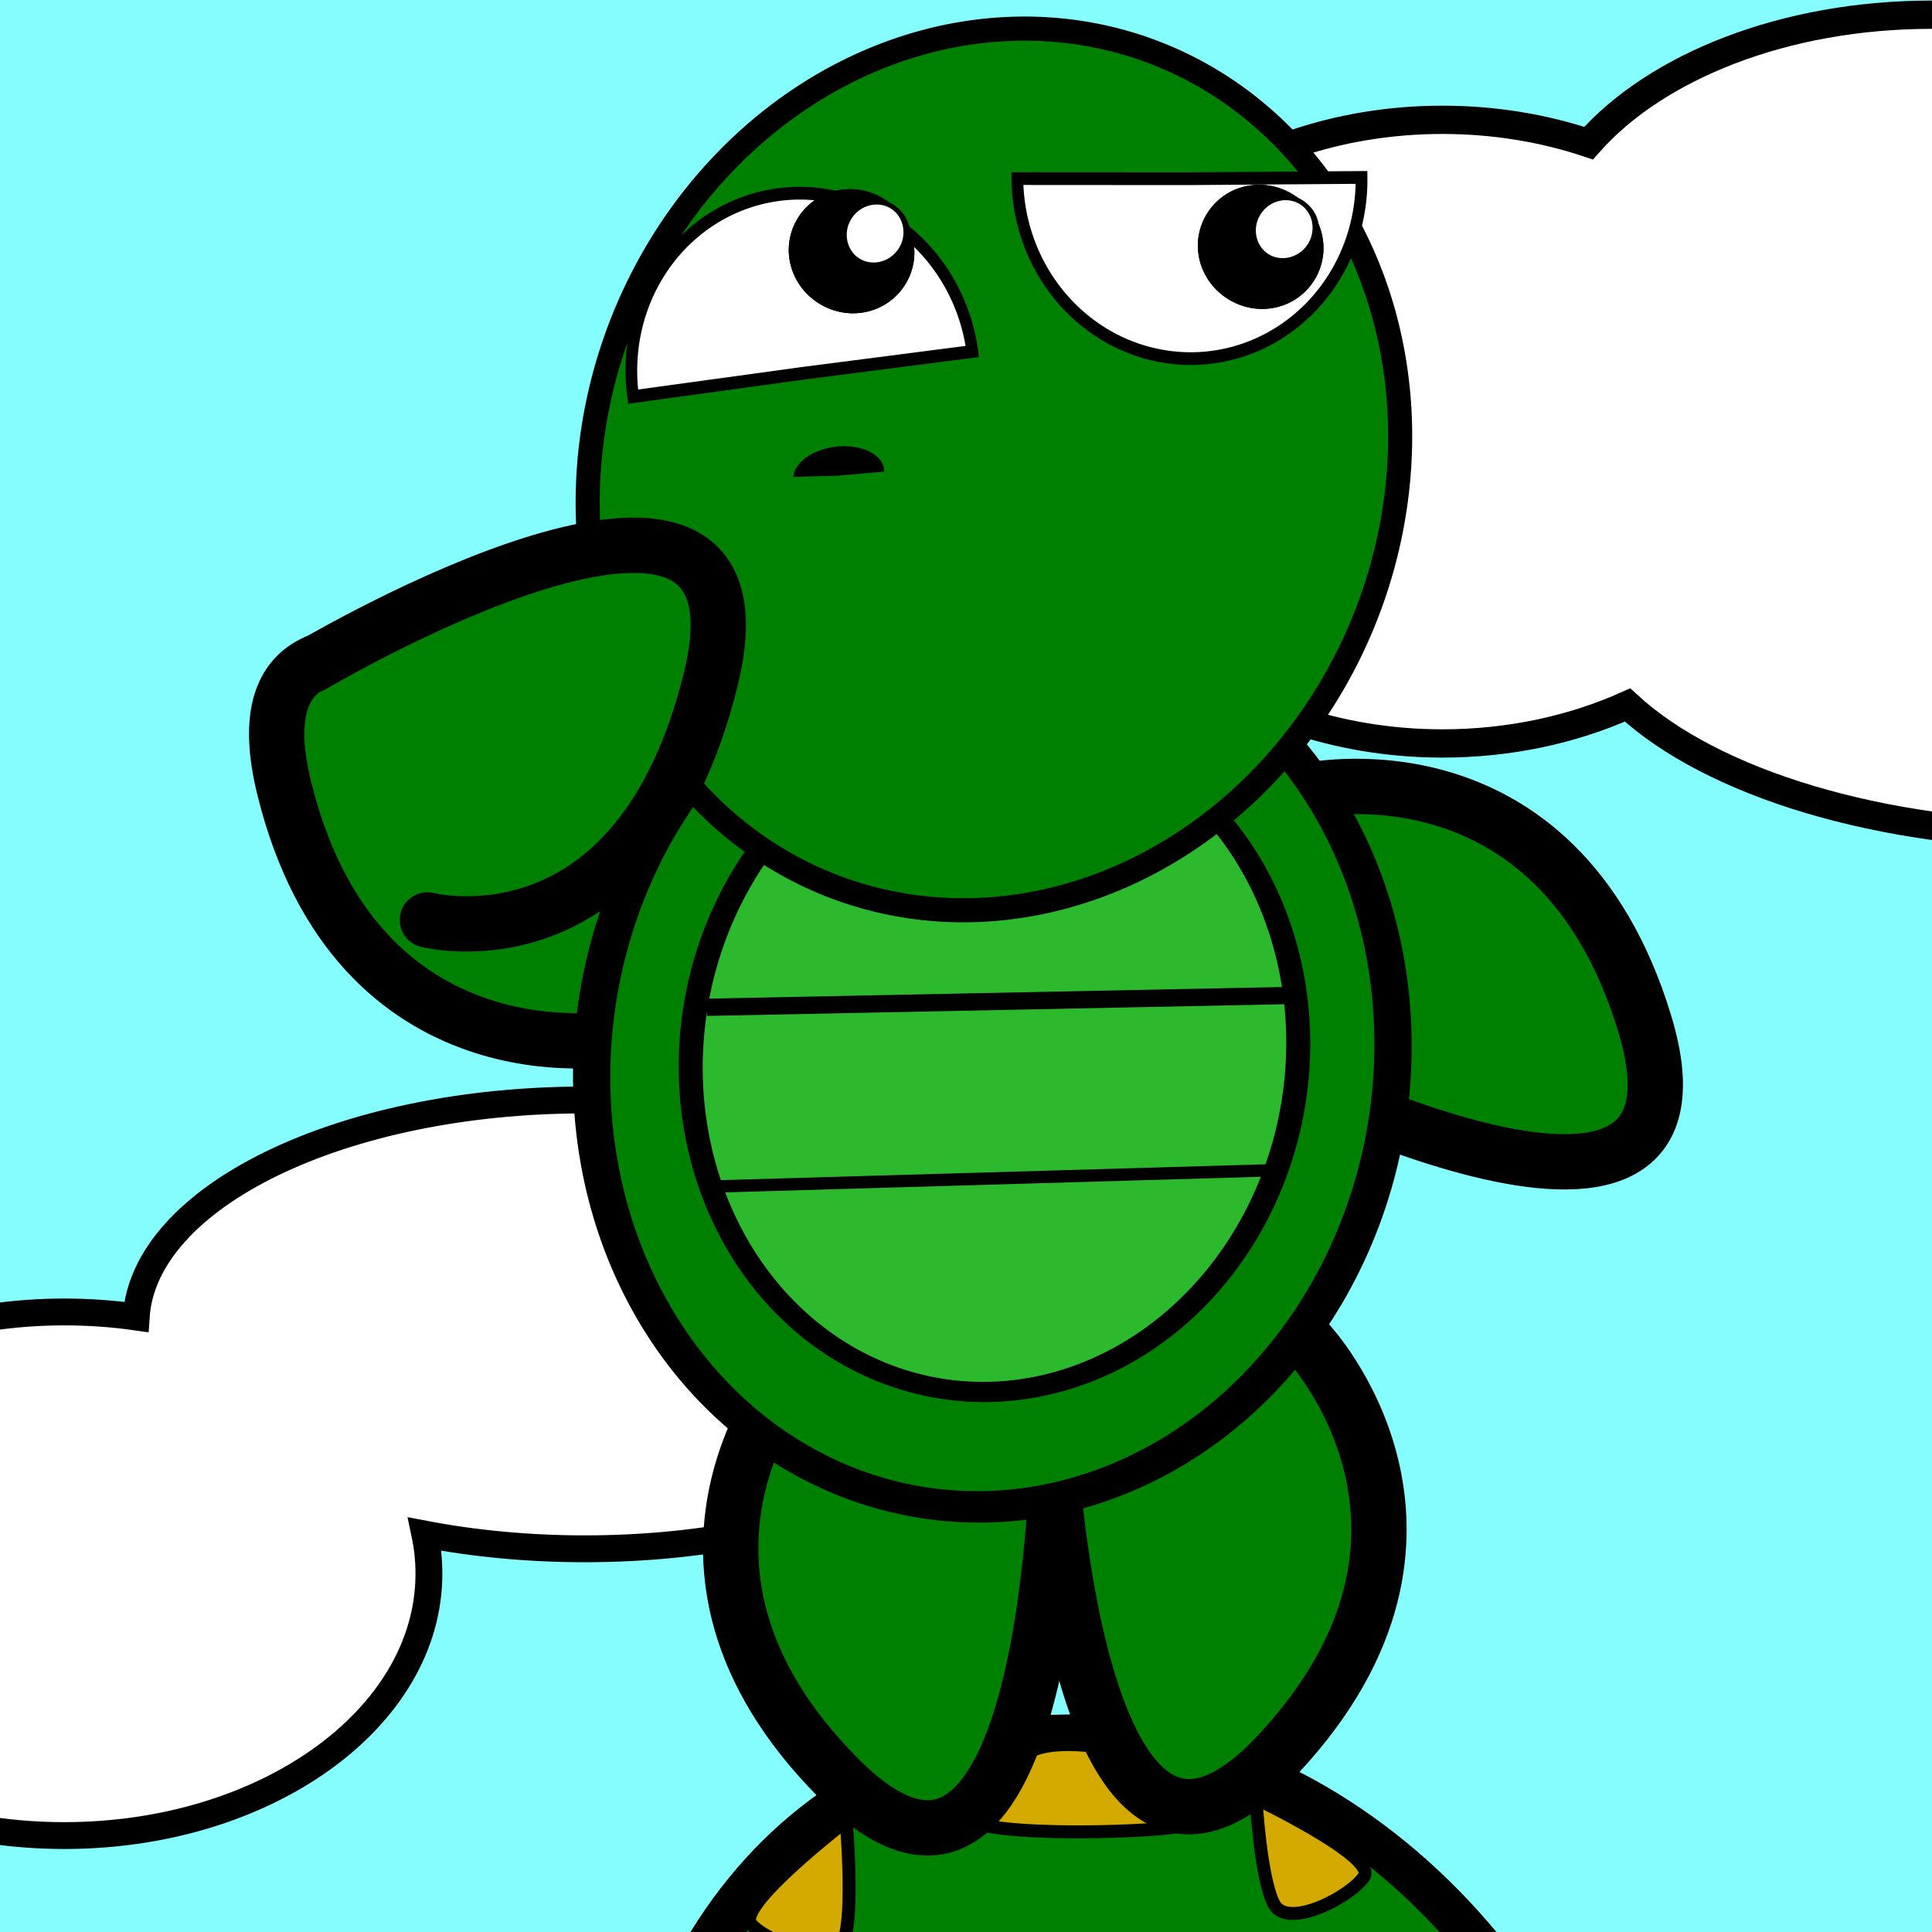 <?xml version="1.0" encoding="UTF-8" standalone="no"?>
<!-- Created with Inkscape (http://www.inkscape.org/) -->

<svg
   xmlns:dc="http://purl.org/dc/elements/1.1/"
   xmlns:cc="http://creativecommons.org/ns#"
   xmlns:rdf="http://www.w3.org/1999/02/22-rdf-syntax-ns#"
   xmlns:svg="http://www.w3.org/2000/svg"
   xmlns="http://www.w3.org/2000/svg"
   xmlns:sodipodi="http://sodipodi.sourceforge.net/DTD/sodipodi-0.dtd"
   xmlns:inkscape="http://www.inkscape.org/namespaces/inkscape"
   width="128"
   height="128"
   id="svg4722"
   version="1.1"
   inkscape:version="0.48.1 r9760"
   sodipodi:docname="turtle_icon.svg"
   inkscape:export-filename="/home/cananian/Projects/OLPC/turtlescript/images/turtle_icon-128x128.png"
   inkscape:export-xdpi="90"
   inkscape:export-ydpi="90">
  <rect width="100%" height="100%" fill="#333333" stroke="none"/>
  <defs
     id="defs4724" />
  <sodipodi:namedview
     id="base"
     pagecolor="#ffffff"
     bordercolor="#666666"
     borderopacity="1.0"
     inkscape:pageopacity="0.0"
     inkscape:pageshadow="2"
     inkscape:zoom="1.6683301"
     inkscape:cx="26.278147"
     inkscape:cy="47.336955"
     inkscape:document-units="px"
     inkscape:current-layer="layer3"
     showgrid="false"
     inkscape:window-width="869"
     inkscape:window-height="682"
     inkscape:window-x="549"
     inkscape:window-y="88"
     inkscape:window-maximized="0"
     borderlayer="true" />
  <g
     inkscape:label="Turtle Stack 1"
     inkscape:groupmode="layer"
     id="layer1"
     transform="translate(0,-924.362)" />
  <g
     inkscape:groupmode="layer"
     id="layer3"
     inkscape:label="Hero"
     transform="translate(0,-832)">
    <rect
       style="fill:#85fdff;fill-opacity:1;stroke:none"
       id="rect12997"
       width="200"
       height="200"
       x="-39.97"
       y="798.771"
       ry="0.445" />
    <path
       style="fill:#ffffff;fill-opacity:1;stroke:#000000;stroke-width:1.874;stroke-miterlimit:4;stroke-opacity:1;stroke-dasharray:none"
       d="m 127.975,832.974 c -9.748,0 -18.248,3.429 -22.73,8.51 -2.983,-0.997 -6.255,-1.546 -9.681,-1.546 -14.054,0 -25.447,9.251 -25.447,20.662 0,11.411 11.393,20.656 25.447,20.656 4.446,0 8.627,-0.92 12.264,-2.548 5.56,5.135 16.68,8.639 29.494,8.639 18.378,0 33.278,-7.205 33.278,-16.094 0,-6.403 -7.729,-11.933 -18.923,-14.524 1.534,-2.133 2.395,-4.501 2.395,-7.005 0,-9.249 -11.683,-16.75 -26.097,-16.75 z"
       id="path13770"
       inkscape:connector-curvature="0" />
    <path
       style="fill:#ffffff;fill-opacity:1;stroke:#000000;stroke-width:1.779;stroke-linecap:round;stroke-linejoin:miter;stroke-miterlimit:4;stroke-opacity:1;stroke-dasharray:none;stroke-dashoffset:0"
       d="m 4.258,953.611 c -13.343,0 -24.159,-7.769 -24.159,-17.348 0,-9.579 10.817,-17.342 24.159,-17.342 1.631,0 3.225,0.113 4.765,0.334 0.517,-7.984 13.626,-14.379 29.72,-14.379 16.422,0 29.736,6.657 29.736,14.868 0,8.211 -13.315,14.868 -29.736,14.868 -3.733,0 -7.306,-0.345 -10.598,-0.973 0.181,0.856 0.272,1.732 0.272,2.624 0,9.579 -10.817,17.348 -24.159,17.348 z"
       id="path13776"
       inkscape:connector-curvature="0" />
    <g
       id="g11766"
       transform="matrix(0.156,0,0,0.156,17.003,830.237)">
      <g
         transform="matrix(-0.358,-5.494,5.494,-0.358,-3883.156,2624.824)"
         id="g11559">
        <g
           id="g5410"
           transform="matrix(0.082,-0.997,0.997,0.082,-468.789,1051.837)">
          <path
             sodipodi:type="arc"
             style="fill:#008000;fill-opacity:1;stroke:#000000;stroke-width:9.098;stroke-miterlimit:4;stroke-opacity:1;stroke-dasharray:none"
             id="path5412"
             sodipodi:cx="268.57144"
             sodipodi:cy="313.79074"
             sodipodi:rx="97.14286"
             sodipodi:ry="130"
             d="m 365.714,313.791 c 0,71.797 -43.492,130 -97.143,130 -53.651,0 -97.143,-58.203 -97.143,-130 0,-2.082 0.037,-4.164 0.112,-6.244 l 97.031,6.244 z"
             transform="matrix(-0.396,0.022,0.054,0.347,408.002,574.637)"
             sodipodi:start="0"
             sodipodi:end="3.1896387" />
          <path
             inkscape:transform-center-y="-7.3951947"
             inkscape:transform-center-x="-41.844265"
             sodipodi:end="3.1896387"
             sodipodi:start="0"
             transform="matrix(-0.323,0.013,0.037,0.138,392.339,641.906)"
             d="m 365.714,313.791 c 0,71.797 -43.492,130 -97.143,130 -53.651,0 -97.143,-58.203 -97.143,-130 0,-2.082 0.037,-4.164 0.112,-6.244 l 97.031,6.244 z"
             sodipodi:ry="130"
             sodipodi:rx="97.14286"
             sodipodi:cy="313.79074"
             sodipodi:cx="268.57144"
             id="path5414"
             style="fill:#2db92d;fill-opacity:1;stroke:#000000;stroke-width:9.098;stroke-miterlimit:4;stroke-opacity:1;stroke-dasharray:none"
             sodipodi:type="arc" />
          <path
             inkscape:connector-curvature="0"
             id="path5416"
             d="m 315,689.505 -8.571,15"
             style="fill:none;stroke:#000000;stroke-width:1px;stroke-linecap:butt;stroke-linejoin:miter;stroke-opacity:1" />
          <path
             inkscape:connector-curvature="0"
             id="path5418"
             d="m 336.429,688.791 -7.143,16.429"
             style="fill:none;stroke:#000000;stroke-width:1px;stroke-linecap:butt;stroke-linejoin:miter;stroke-opacity:1" />
        </g>
        <path
           inkscape:transform-center-y="16.136578"
           inkscape:transform-center-x="-28.319872"
           style="fill:#d4aa00;stroke:#000000;stroke-width:1px;stroke-linecap:butt;stroke-linejoin:miter;stroke-opacity:1"
           d="m 288.406,793.572 c 0,0 -5.495,4.533 -5.801,2.738 -0.306,-1.795 0.129,-17.146 2.251,-16.371 1.113,0.406 1.988,2.328 3.946,4.899 1.774,2.33 -0.395,8.734 -0.395,8.734 z"
           id="path5436"
           inkscape:connector-curvature="0"
           sodipodi:nodetypes="cscsc" />
        <path
           inkscape:connector-curvature="0"
           id="path5438"
           d="m 284.36,802.582 c 0,0 -5.045,9.011 -6.516,7.936 -1.47,-1.075 -3.744,-6.156 -1.682,-7.078 2.062,-0.922 8.198,-0.858 8.198,-0.858 z"
           style="fill:#d4aa00;stroke:#000000;stroke-width:1px;stroke-linecap:butt;stroke-linejoin:miter;stroke-opacity:1"
           inkscape:transform-center-x="-28.722917"
           inkscape:transform-center-y="-10.253323"
           sodipodi:nodetypes="cccc" />
        <path
           inkscape:connector-curvature="0"
           id="path5438-5"
           d="m 284.701,770.923 c 0,0 -5.973,-8.918 -7.444,-7.843 -1.47,1.075 -3.744,6.156 -1.682,7.078 2.062,0.922 9.126,0.765 9.126,0.765 z"
           style="fill:#d4aa00;stroke:#000000;stroke-width:1px;stroke-linecap:butt;stroke-linejoin:miter;stroke-opacity:1"
           inkscape:transform-center-x="-28.722917"
           inkscape:transform-center-y="10.253326"
           sodipodi:nodetypes="cccc" />
      </g>
      <g
         transform="matrix(0.296,-5.498,5.498,0.296,-4061.369,2356.812)"
         id="g11559-1">
        <g
           id="g5410-2"
           transform="matrix(0.082,-0.997,0.997,0.082,-468.789,1051.837)">
          <path
             sodipodi:type="arc"
             style="fill:#008000;fill-opacity:1;stroke:#000000;stroke-width:9.098;stroke-miterlimit:4;stroke-opacity:1;stroke-dasharray:none"
             id="path5412-4"
             sodipodi:cx="268.57144"
             sodipodi:cy="313.79074"
             sodipodi:rx="97.14286"
             sodipodi:ry="130"
             d="m 365.714,313.791 c 0,71.797 -43.492,130 -97.143,130 -53.651,0 -97.143,-58.203 -97.143,-130 0,-2.082 0.037,-4.164 0.112,-6.244 l 97.031,6.244 z"
             transform="matrix(-0.396,0.022,0.054,0.347,408.002,574.637)"
             sodipodi:start="0"
             sodipodi:end="3.1896387" />
          <path
             inkscape:transform-center-y="-7.3951947"
             inkscape:transform-center-x="-41.844265"
             sodipodi:end="3.1896387"
             sodipodi:start="0"
             transform="matrix(-0.323,0.013,0.037,0.138,392.339,641.906)"
             d="m 365.714,313.791 c 0,71.797 -43.492,130 -97.143,130 -53.651,0 -97.143,-58.203 -97.143,-130 0,-2.082 0.037,-4.164 0.112,-6.244 l 97.031,6.244 z"
             sodipodi:ry="130"
             sodipodi:rx="97.14286"
             sodipodi:cy="313.79074"
             sodipodi:cx="268.57144"
             id="path5414-1"
             style="fill:#2db92d;fill-opacity:1;stroke:#000000;stroke-width:9.098;stroke-miterlimit:4;stroke-opacity:1;stroke-dasharray:none"
             sodipodi:type="arc" />
          <path
             inkscape:connector-curvature="0"
             id="path5416-2"
             d="m 315,689.505 -8.571,15"
             style="fill:none;stroke:#000000;stroke-width:1px;stroke-linecap:butt;stroke-linejoin:miter;stroke-opacity:1" />
          <path
             inkscape:connector-curvature="0"
             id="path5418-8"
             d="m 336.429,688.791 -7.143,16.429"
             style="fill:none;stroke:#000000;stroke-width:1px;stroke-linecap:butt;stroke-linejoin:miter;stroke-opacity:1" />
        </g>
        <path
           inkscape:transform-center-y="16.136578"
           inkscape:transform-center-x="-28.319872"
           style="fill:#d4aa00;stroke:#000000;stroke-width:1px;stroke-linecap:butt;stroke-linejoin:miter;stroke-opacity:1"
           d="m 288.406,793.572 c 0,0 -5.495,4.533 -5.801,2.738 -0.306,-1.795 0.129,-17.146 2.251,-16.371 1.113,0.406 1.988,2.328 3.946,4.899 1.774,2.33 -0.395,8.734 -0.395,8.734 z"
           id="path5436-3"
           inkscape:connector-curvature="0"
           sodipodi:nodetypes="cscsc" />
        <path
           inkscape:connector-curvature="0"
           id="path5438-9"
           d="m 284.36,802.582 c 0,0 -5.045,9.011 -6.516,7.936 -1.47,-1.075 -3.744,-6.156 -1.682,-7.078 2.062,-0.922 8.198,-0.858 8.198,-0.858 z"
           style="fill:#d4aa00;stroke:#000000;stroke-width:1px;stroke-linecap:butt;stroke-linejoin:miter;stroke-opacity:1"
           inkscape:transform-center-x="-28.722917"
           inkscape:transform-center-y="-10.253323"
           sodipodi:nodetypes="cccc" />
        <path
           inkscape:connector-curvature="0"
           id="path5438-5-2"
           d="m 284.701,770.923 c 0,0 -5.973,-8.918 -7.444,-7.843 -1.47,1.075 -3.744,6.156 -1.682,7.078 2.062,0.922 9.126,0.765 9.126,0.765 z"
           style="fill:#d4aa00;stroke:#000000;stroke-width:1px;stroke-linecap:butt;stroke-linejoin:miter;stroke-opacity:1"
           inkscape:transform-center-x="-28.722917"
           inkscape:transform-center-y="10.253326"
           sodipodi:nodetypes="cccc" />
      </g>
      <g
         transform="matrix(0,-5.506,5.506,0,-3985.925,2838.883)"
         id="g11559-0">
        <g
           id="g5410-7"
           transform="matrix(0.082,-0.997,0.997,0.082,-468.789,1051.837)">
          <path
             sodipodi:type="arc"
             style="fill:#008000;fill-opacity:1;stroke:#000000;stroke-width:9.098;stroke-miterlimit:4;stroke-opacity:1;stroke-dasharray:none"
             id="path5412-7"
             sodipodi:cx="268.57144"
             sodipodi:cy="313.79074"
             sodipodi:rx="97.14286"
             sodipodi:ry="130"
             d="m 365.714,313.791 c 0,71.797 -43.492,130 -97.143,130 -53.651,0 -97.143,-58.203 -97.143,-130 0,-2.082 0.037,-4.164 0.112,-6.244 l 97.031,6.244 z"
             transform="matrix(-0.396,0.022,0.054,0.347,408.002,574.637)"
             sodipodi:start="0"
             sodipodi:end="3.1896387" />
          <path
             inkscape:transform-center-y="-7.3951947"
             inkscape:transform-center-x="-41.844265"
             sodipodi:end="3.1896387"
             sodipodi:start="0"
             transform="matrix(-0.323,0.013,0.037,0.138,392.339,641.906)"
             d="m 365.714,313.791 c 0,71.797 -43.492,130 -97.143,130 -53.651,0 -97.143,-58.203 -97.143,-130 0,-2.082 0.037,-4.164 0.112,-6.244 l 97.031,6.244 z"
             sodipodi:ry="130"
             sodipodi:rx="97.14286"
             sodipodi:cy="313.79074"
             sodipodi:cx="268.57144"
             id="path5414-6"
             style="fill:#2db92d;fill-opacity:1;stroke:#000000;stroke-width:9.098;stroke-miterlimit:4;stroke-opacity:1;stroke-dasharray:none"
             sodipodi:type="arc" />
          <path
             inkscape:connector-curvature="0"
             id="path5416-9"
             d="m 315,689.505 -8.571,15"
             style="fill:none;stroke:#000000;stroke-width:1px;stroke-linecap:butt;stroke-linejoin:miter;stroke-opacity:1" />
          <path
             inkscape:connector-curvature="0"
             id="path5418-5"
             d="m 336.429,688.791 -7.143,16.429"
             style="fill:none;stroke:#000000;stroke-width:1px;stroke-linecap:butt;stroke-linejoin:miter;stroke-opacity:1" />
        </g>
        <path
           inkscape:transform-center-y="16.136578"
           inkscape:transform-center-x="-28.319872"
           style="fill:#d4aa00;stroke:#000000;stroke-width:1px;stroke-linecap:butt;stroke-linejoin:miter;stroke-opacity:1"
           d="m 288.406,793.572 c 0,0 -5.495,4.533 -5.801,2.738 -0.306,-1.795 0.129,-17.146 2.251,-16.371 1.113,0.406 1.988,2.328 3.946,4.899 1.774,2.33 -0.395,8.734 -0.395,8.734 z"
           id="path5436-2"
           inkscape:connector-curvature="0"
           sodipodi:nodetypes="cscsc" />
        <path
           inkscape:connector-curvature="0"
           id="path5438-3"
           d="m 284.36,802.582 c 0,0 -5.045,9.011 -6.516,7.936 -1.47,-1.075 -3.744,-6.156 -1.682,-7.078 2.062,-0.922 8.198,-0.858 8.198,-0.858 z"
           style="fill:#d4aa00;stroke:#000000;stroke-width:1px;stroke-linecap:butt;stroke-linejoin:miter;stroke-opacity:1"
           inkscape:transform-center-x="-28.722917"
           inkscape:transform-center-y="-10.253323"
           sodipodi:nodetypes="cccc" />
        <path
           inkscape:connector-curvature="0"
           id="path5438-5-1"
           d="m 284.701,770.923 c 0,0 -5.973,-8.918 -7.444,-7.843 -1.47,1.075 -3.744,6.156 -1.682,7.078 2.062,0.922 9.126,0.765 9.126,0.765 z"
           style="fill:#d4aa00;stroke:#000000;stroke-width:1px;stroke-linecap:butt;stroke-linejoin:miter;stroke-opacity:1"
           inkscape:transform-center-x="-28.722917"
           inkscape:transform-center-y="10.253326"
           sodipodi:nodetypes="cccc" />
      </g>
    </g>
    <path
       inkscape:connector-curvature="0"
       id="path4320"
       d="m 82.603,902.138 c 0,0 32.22,16.855 26.35,-2.367 -5.87,-19.222 -22.578,-15.35 -22.578,-15.35"
       style="fill:#008000;stroke:#000000;stroke-width:3.666;stroke-linecap:butt;stroke-linejoin:miter;stroke-miterlimit:4;stroke-opacity:1;stroke-dasharray:none" />
    <path
       inkscape:connector-curvature="0"
       id="path4322"
       d="m 45.279,883.302 c 0,0 -31.275,-18.549 -26.439,0.959 4.837,19.508 21.728,16.532 21.728,16.532"
       style="fill:#008000;stroke:#000000;stroke-width:3.666;stroke-linecap:butt;stroke-linejoin:miter;stroke-miterlimit:4;stroke-opacity:1;stroke-dasharray:none" />
    <path
       inkscape:transform-center-y="22.228534"
       inkscape:transform-center-x="-2.2463931"
       style="fill:#008000;stroke:#000000;stroke-width:3.666;stroke-linecap:butt;stroke-linejoin:miter;stroke-miterlimit:4;stroke-opacity:1;stroke-dasharray:none"
       d="m 69.467,926.57 c 0,0 1.545,36.329 15.244,21.623 13.699,-14.707 1.98,-27.23 1.98,-27.23"
       id="path4324"
       inkscape:connector-curvature="0" />
    <path
       inkscape:connector-curvature="0"
       id="path4326"
       d="m 70.085,927.69 c 0,0 -0.387,36.36 -14.547,22.098 -14.161,-14.263 -2.847,-27.153 -2.847,-27.153"
       style="fill:#008000;stroke:#000000;stroke-width:3.666;stroke-linecap:butt;stroke-linejoin:miter;stroke-miterlimit:4;stroke-opacity:1;stroke-dasharray:none"
       inkscape:transform-center-x="-15.246368"
       inkscape:transform-center-y="31.876598" />
    <path
       sodipodi:type="arc"
       style="fill:#008000;fill-opacity:1;stroke:#000000;stroke-width:9.098;stroke-miterlimit:4;stroke-opacity:1;stroke-dasharray:none"
       id="path4328"
       sodipodi:cx="268.57144"
       sodipodi:cy="313.79074"
       sodipodi:rx="97.14286"
       sodipodi:ry="130"
       d="m 365.714,313.791 a 97.143,130 0 1 1 -194.286,0 97.143,130 0 1 1 194.286,0 z"
       transform="matrix(0.269,0.043,-0.036,0.225,4.797,820.136)" />
    <path
       d="m 365.714,313.791 a 97.143,130 0 1 1 -194.286,0 97.143,130 0 1 1 194.286,0 z"
       sodipodi:ry="130"
       sodipodi:rx="97.14286"
       sodipodi:cy="313.79074"
       sodipodi:cx="268.57144"
       id="path4330"
       style="fill:#2db92d;fill-opacity:1;stroke:#000000;stroke-width:7.726;stroke-miterlimit:4;stroke-opacity:1;stroke-dasharray:none"
       sodipodi:type="arc"
       transform="matrix(0.204,0.032,-0.027,0.17,19.571,839.965)" />
    <path
       sodipodi:type="arc"
       style="fill:#008000;fill-opacity:1;stroke:#000000;stroke-width:5.858;stroke-miterlimit:4;stroke-opacity:1;stroke-dasharray:none"
       id="path4332"
       sodipodi:cx="-828.57141"
       sodipodi:cy="15.219325"
       sodipodi:rx="97.14286"
       sodipodi:ry="108.57143"
       d="m -731.429,15.219 a 97.143,108.571 0 1 1 -194.286,0 97.143,108.571 0 1 1 194.286,0 z"
       transform="matrix(0.254,0.099,-0.099,0.254,277.814,941.264)" />
    <path
       d="m -731.429,15.219 a 97.143,108.571 0 0 1 -193.863,10.122 l 96.72,-10.122 z"
       sodipodi:ry="108.57143"
       sodipodi:rx="97.14286"
       sodipodi:cy="15.219325"
       sodipodi:cx="-828.57141"
       id="path4334"
       style="fill:#000000;fill-opacity:1;stroke:#000000;stroke-width:5.858;stroke-miterlimit:4;stroke-opacity:1;stroke-dasharray:none"
       sodipodi:type="arc"
       transform="matrix(-0.03,8.8034735e-4,0.002,-0.017,30.681,864.449)"
       sodipodi:start="0"
       sodipodi:end="3.0482296" />
    <path
       style="fill:none;stroke:#000000;stroke-width:1.145;stroke-linecap:butt;stroke-linejoin:miter;stroke-miterlimit:4;stroke-opacity:1;stroke-dasharray:none"
       d="m 85.704,897.948 -38.872,0.788"
       id="path4336"
       inkscape:connector-curvature="0" />
    <path
       style="fill:none;stroke:#000000;stroke-width:0.818;stroke-linecap:butt;stroke-linejoin:miter;stroke-miterlimit:4;stroke-opacity:1;stroke-dasharray:none"
       d="m 47.327,910.609 36.976,-1.076"
       id="path4338"
       inkscape:connector-curvature="0" />
    <path
       sodipodi:end="3.1493724"
       sodipodi:start="0"
       transform="matrix(-0.131,0.018,-0.02,-0.143,-153.005,882.705)"
       d="m -1485.714,-16.209 a 85.714,82.857 0 1 1 -171.426,-0.645 l 85.712,0.645 z"
       sodipodi:ry="82.85714"
       sodipodi:rx="85.714287"
       sodipodi:cy="-16.209246"
       sodipodi:cx="-1571.4286"
       id="path4340"
       style="fill:#ffffff;fill-opacity:1;stroke:#000000;stroke-width:5.858;stroke-miterlimit:4;stroke-opacity:1;stroke-dasharray:none"
       sodipodi:type="arc" />
    <g
       transform="matrix(0.253,0,0,0.253,-24.795,817.281)"
       id="g4342">
      <g
         id="g4344"
         transform="matrix(0.402,0.257,-0.229,0.357,744.788,131.239)">
        <path
           sodipodi:type="arc"
           style="fill:#000000;fill-opacity:1;stroke:#000000;stroke-width:8.314;stroke-miterlimit:4;stroke-opacity:1;stroke-dasharray:none"
           id="path4346"
           sodipodi:cx="-1028.5714"
           sodipodi:cy="186.6479"
           sodipodi:rx="37.142857"
           sodipodi:ry="57.142857"
           d="m -991.429,186.648 c 0,31.559 -16.629,57.143 -37.143,57.143 -20.513,0 -37.143,-25.584 -37.143,-57.143 0,-31.559 16.63,-57.143 37.143,-57.143 20.513,0 37.143,25.584 37.143,57.143 z"
           transform="matrix(0.839,0,0,0.62,107.133,408.018)" />
        <path
           transform="matrix(0.465,0,0,0.344,-271.924,442.502)"
           d="m -991.429,186.648 c 0,31.559 -16.629,57.143 -37.143,57.143 -20.513,0 -37.143,-25.584 -37.143,-57.143 0,-31.559 16.63,-57.143 37.143,-57.143 20.513,0 37.143,25.584 37.143,57.143 z"
           sodipodi:ry="57.142857"
           sodipodi:rx="37.142857"
           sodipodi:cy="186.6479"
           sodipodi:cx="-1028.5714"
           id="path4348"
           style="fill:#ffffff;fill-opacity:1;stroke:#000000;stroke-width:8.314;stroke-miterlimit:4;stroke-opacity:1;stroke-dasharray:none"
           sodipodi:type="arc" />
      </g>
      <g
         transform="matrix(0.402,0.257,-0.229,0.357,744.788,131.239)"
         id="g4350">
        <path
           transform="matrix(0.839,0,0,0.62,107.133,408.018)"
           d="m -991.429,186.648 c 0,31.559 -16.629,57.143 -37.143,57.143 -20.513,0 -37.143,-25.584 -37.143,-57.143 0,-31.559 16.63,-57.143 37.143,-57.143 20.513,0 37.143,25.584 37.143,57.143 z"
           sodipodi:ry="57.142857"
           sodipodi:rx="37.142857"
           sodipodi:cy="186.6479"
           sodipodi:cx="-1028.5714"
           id="path4352"
           style="fill:#000000;fill-opacity:1;stroke:#000000;stroke-width:8.314;stroke-miterlimit:4;stroke-opacity:1;stroke-dasharray:none"
           sodipodi:type="arc" />
        <path
           sodipodi:type="arc"
           style="fill:#ffffff;fill-opacity:1;stroke:#000000;stroke-width:8.314;stroke-miterlimit:4;stroke-opacity:1;stroke-dasharray:none"
           id="path4354"
           sodipodi:cx="-1028.5714"
           sodipodi:cy="186.6479"
           sodipodi:rx="37.142857"
           sodipodi:ry="57.142857"
           d="m -991.429,186.648 c 0,31.559 -16.629,57.143 -37.143,57.143 -20.513,0 -37.143,-25.584 -37.143,-57.143 0,-31.559 16.63,-57.143 37.143,-57.143 20.513,0 37.143,25.584 37.143,57.143 z"
           transform="matrix(0.465,0,0,0.344,-271.924,442.502)" />
      </g>
    </g>
    <path
       sodipodi:type="arc"
       style="fill:#ffffff;fill-opacity:1;stroke:#000000;stroke-width:5.858;stroke-miterlimit:4;stroke-opacity:1;stroke-dasharray:none"
       id="path4356"
       sodipodi:cx="-1571.4286"
       sodipodi:cy="-16.209246"
       sodipodi:rx="85.714287"
       sodipodi:ry="82.85714"
       d="m -1485.714,-16.209 a 85.714,82.857 0 1 1 -171.426,-0.645 l 85.712,0.645 z"
       transform="matrix(0.133,-0.001,0.002,0.144,287.837,844.603)"
       sodipodi:start="0"
       sodipodi:end="3.1493724" />
    <g
       id="g4358"
       transform="matrix(0.253,0,0,0.253,2.309,816.992)">
      <g
         transform="matrix(0.402,0.257,-0.229,0.357,744.788,131.239)"
         id="g4360">
        <path
           transform="matrix(0.839,0,0,0.62,107.133,408.018)"
           d="m -991.429,186.648 c 0,31.559 -16.629,57.143 -37.143,57.143 -20.513,0 -37.143,-25.584 -37.143,-57.143 0,-31.559 16.63,-57.143 37.143,-57.143 20.513,0 37.143,25.584 37.143,57.143 z"
           sodipodi:ry="57.142857"
           sodipodi:rx="37.142857"
           sodipodi:cy="186.6479"
           sodipodi:cx="-1028.5714"
           id="path4362"
           style="fill:#000000;fill-opacity:1;stroke:#000000;stroke-width:8.314;stroke-miterlimit:4;stroke-opacity:1;stroke-dasharray:none"
           sodipodi:type="arc" />
        <path
           sodipodi:type="arc"
           style="fill:#ffffff;fill-opacity:1;stroke:#000000;stroke-width:8.314;stroke-miterlimit:4;stroke-opacity:1;stroke-dasharray:none"
           id="path4364"
           sodipodi:cx="-1028.5714"
           sodipodi:cy="186.6479"
           sodipodi:rx="37.142857"
           sodipodi:ry="57.142857"
           d="m -991.429,186.648 c 0,31.559 -16.629,57.143 -37.143,57.143 -20.513,0 -37.143,-25.584 -37.143,-57.143 0,-31.559 16.63,-57.143 37.143,-57.143 20.513,0 37.143,25.584 37.143,57.143 z"
           transform="matrix(0.465,0,0,0.344,-271.924,442.502)" />
      </g>
      <g
         id="g4366"
         transform="matrix(0.402,0.257,-0.229,0.357,744.788,131.239)">
        <path
           sodipodi:type="arc"
           style="fill:#000000;fill-opacity:1;stroke:#000000;stroke-width:8.314;stroke-miterlimit:4;stroke-opacity:1;stroke-dasharray:none"
           id="path4368"
           sodipodi:cx="-1028.5714"
           sodipodi:cy="186.6479"
           sodipodi:rx="37.142857"
           sodipodi:ry="57.142857"
           d="m -991.429,186.648 c 0,31.559 -16.629,57.143 -37.143,57.143 -20.513,0 -37.143,-25.584 -37.143,-57.143 0,-31.559 16.63,-57.143 37.143,-57.143 20.513,0 37.143,25.584 37.143,57.143 z"
           transform="matrix(0.839,0,0,0.62,107.133,408.018)" />
        <path
           transform="matrix(0.465,0,0,0.344,-271.924,442.502)"
           d="m -991.429,186.648 c 0,31.559 -16.629,57.143 -37.143,57.143 -20.513,0 -37.143,-25.584 -37.143,-57.143 0,-31.559 16.63,-57.143 37.143,-57.143 20.513,0 37.143,25.584 37.143,57.143 z"
           sodipodi:ry="57.142857"
           sodipodi:rx="37.142857"
           sodipodi:cy="186.6479"
           sodipodi:cx="-1028.5714"
           id="path4370"
           style="fill:#ffffff;fill-opacity:1;stroke:#000000;stroke-width:8.314;stroke-miterlimit:4;stroke-opacity:1;stroke-dasharray:none"
           sodipodi:type="arc" />
      </g>
    </g>
    <path
       style="fill:#008000;stroke:#000000;stroke-width:3.666;stroke-linecap:round;stroke-linejoin:miter;stroke-miterlimit:4;stroke-opacity:1;stroke-dasharray:none"
       d="m 20.639,876.093 c 0,0 31.275,-18.549 26.439,0.959 -4.837,19.508 -18.761,15.896 -18.761,15.896"
       id="path4372"
       inkscape:connector-curvature="0"
       sodipodi:nodetypes="csc" />
  </g>
  <g
     inkscape:groupmode="layer"
     id="layer2"
     inkscape:label="TurtleScript!"
     transform="translate(0,-832)" />
</svg>
